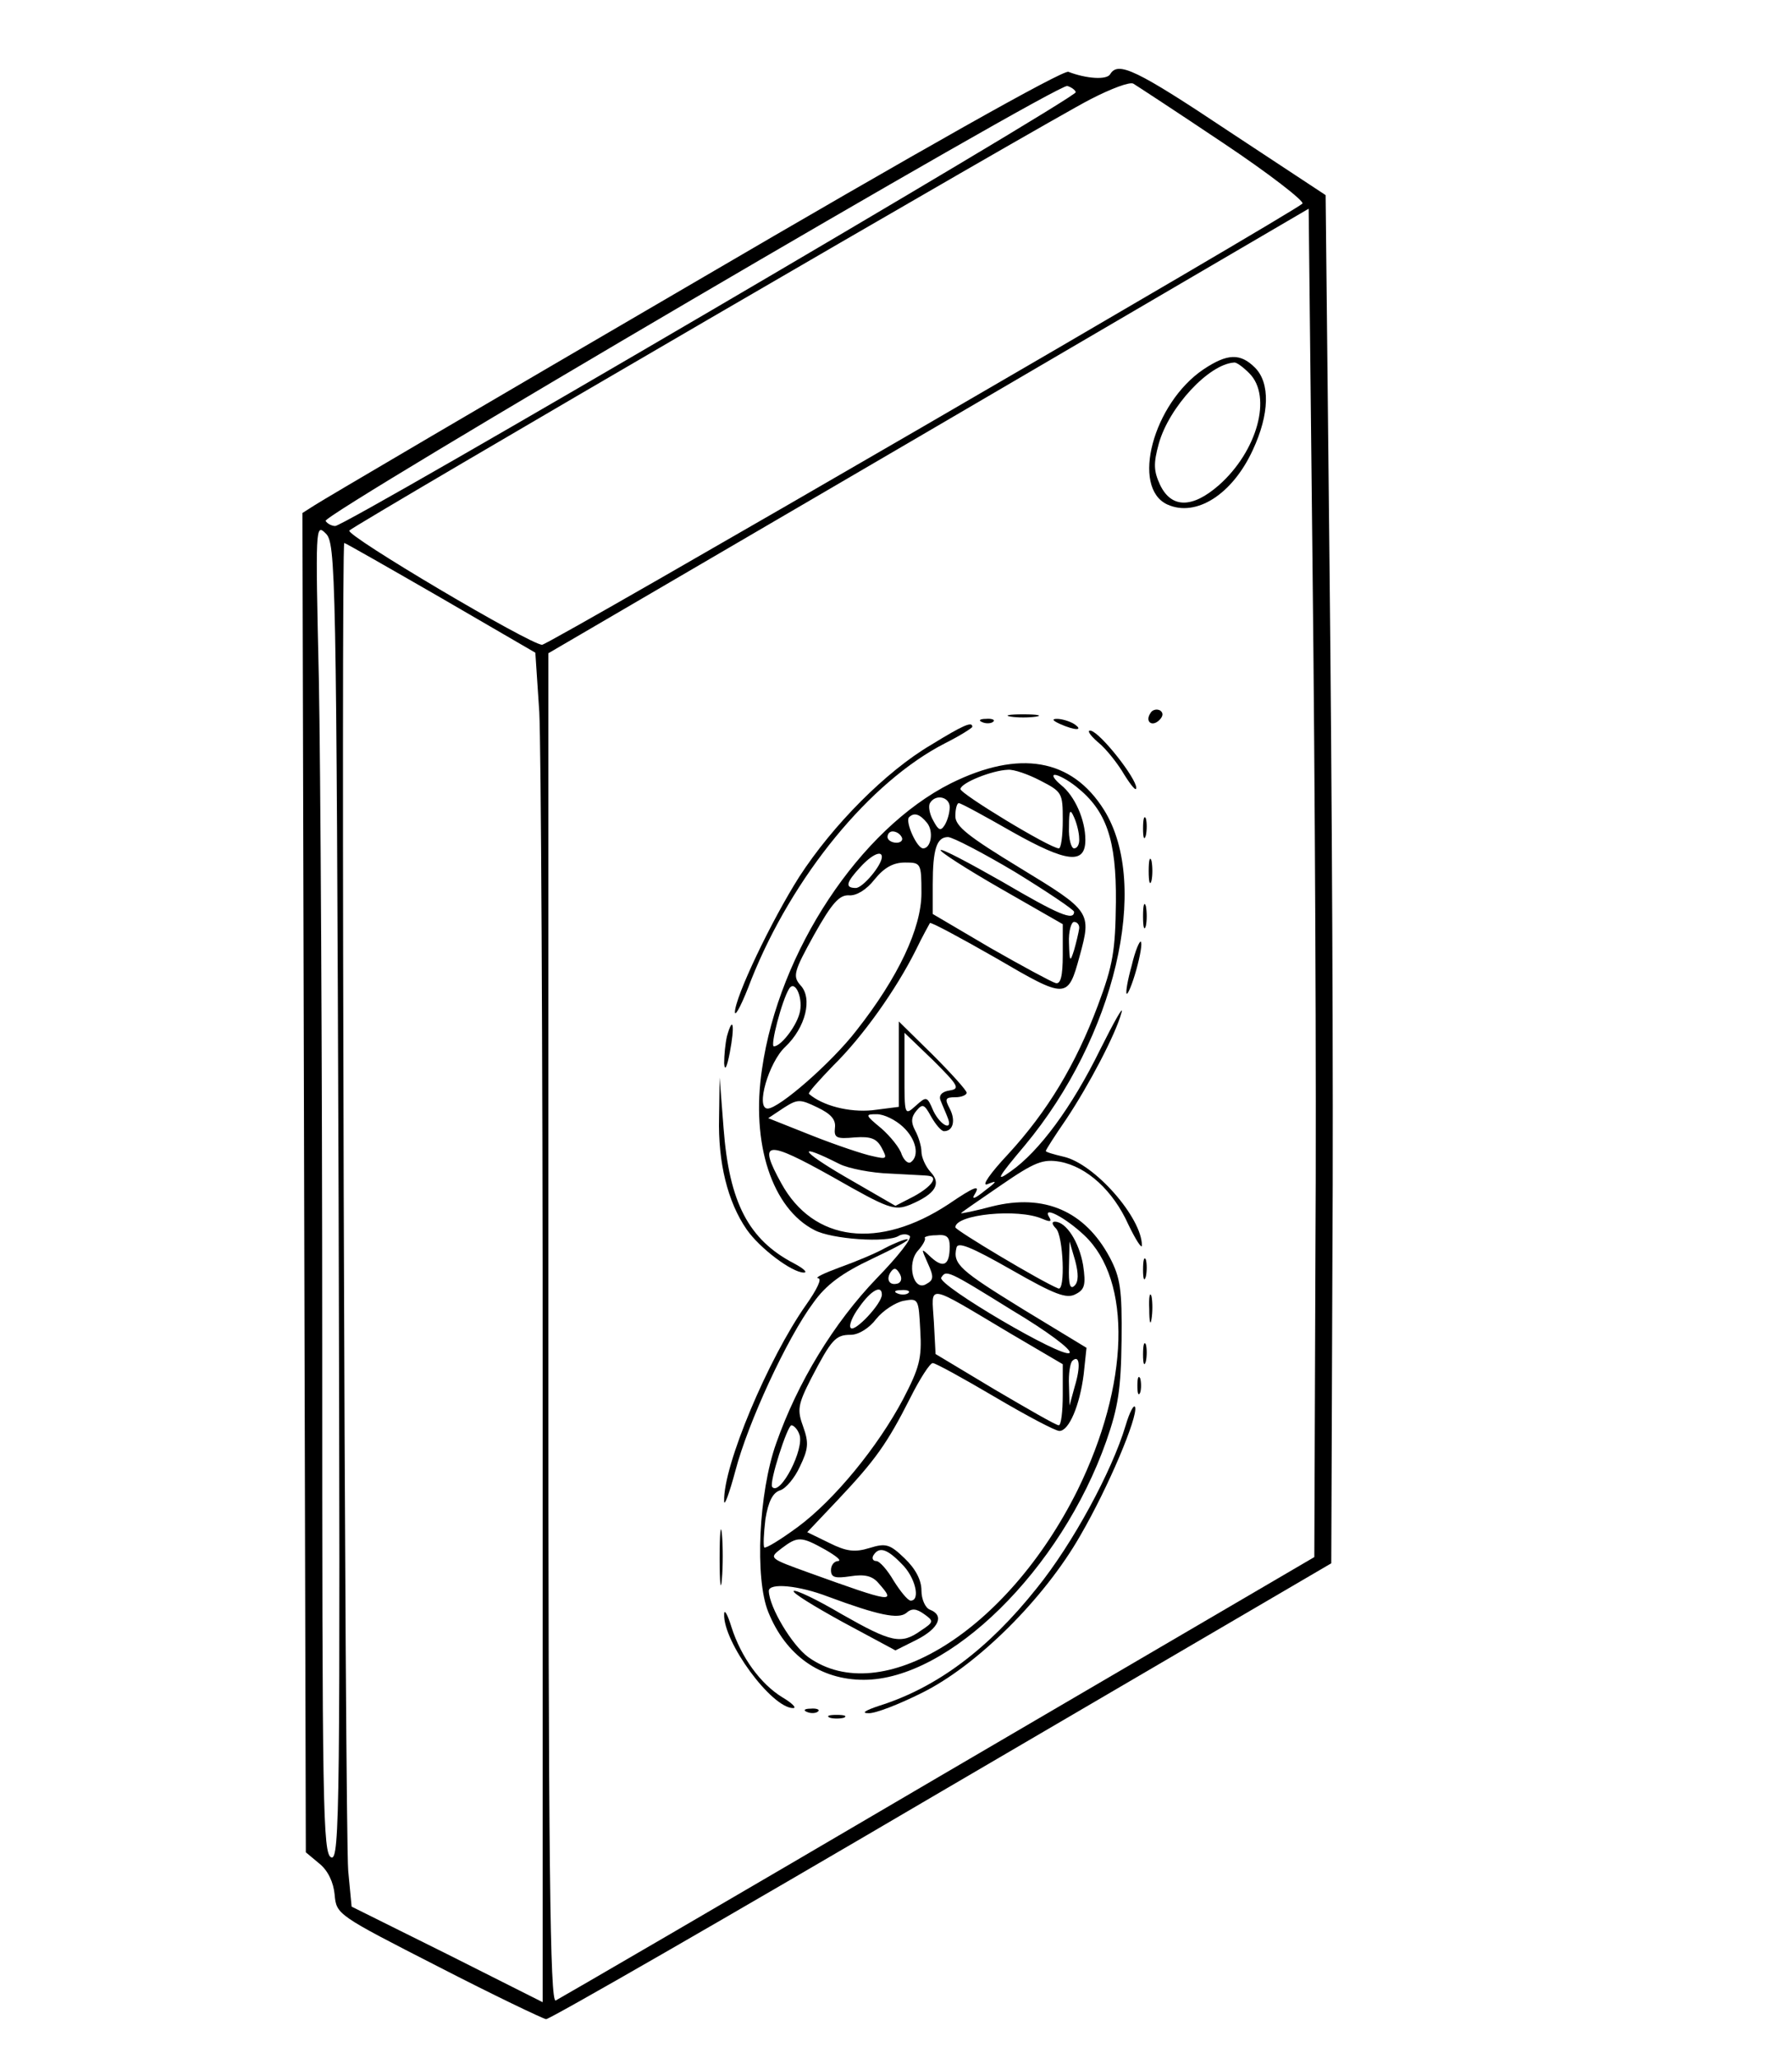 <?xml version="1.0" standalone="no"?>
<!DOCTYPE svg PUBLIC "-//W3C//DTD SVG 20010904//EN"
 "http://www.w3.org/TR/2001/REC-SVG-20010904/DTD/svg10.dtd">
<svg version="1.0" xmlns="http://www.w3.org/2000/svg"
 width="317pt" height="364pt" viewBox="0 0 317 364"
 preserveAspectRatio="xMidYMid meet">

<g transform="translate(0,364) scale(0.1,-0.1)"
fill="#000000" stroke="none">
<path d="M1227 3140 c-357 -208 -658 -385 -670 -393 l-22 -14 3 -1184 3 -1184
24 -20 c15 -12 25 -33 27 -55 3 -35 5 -36 183 -127 99 -51 185 -92 191 -93 7
0 322 181 700 403 l689 403 2 545 c2 299 -1 843 -5 1209 l-7 665 -170 112
c-165 110 -197 125 -211 102 -6 -11 -43 -8 -74 4 -9 4 -263 -139 -663 -373z
m937 247 c81 -54 144 -103 140 -107 -18 -17 -1333 -780 -1345 -780 -21 0 -349
194 -341 202 12 12 1242 728 1312 763 35 18 69 31 75 27 5 -3 77 -50 159 -105z
m-261 90 c2 -10 -1291 -767 -1310 -767 -6 0 -14 4 -17 9 -7 11 1293 773 1312
769 7 -2 14 -7 15 -11z m424 -2046 l-2 -544 -665 -389 c-366 -215 -671 -392
-677 -395 -10 -4 -13 238 -13 1188 l0 1194 673 393 672 393 7 -648 c4 -356 7
-893 5 -1192z m-1728 84 c3 -1069 2 -1165 -13 -1159 -15 6 -16 88 -16 908 0
497 -3 1026 -6 1177 -6 267 -6 274 12 256 18 -17 19 -61 23 -1182z m181 1068
l167 -97 7 -105 c3 -57 6 -594 6 -1193 l0 -1088 -169 85 -169 84 -6 63 c-6 70
-13 2348 -7 2348 2 0 79 -44 171 -97z"/>
<path d="M2129 2987 c-89 -60 -129 -209 -64 -239 51 -23 115 18 151 96 30 64
31 119 4 146 -26 26 -49 25 -91 -3z m81 -7 c41 -41 14 -138 -54 -198 -47 -41
-84 -41 -104 1 -11 24 -12 37 -2 73 18 64 88 140 133 143 4 1 16 -8 27 -19z"/>
<path d="M2035 2379 c-10 -15 3 -25 16 -12 7 7 7 13 1 17 -6 3 -14 1 -17 -5z"/>
<path d="M1788 2373 c12 -2 32 -2 45 0 12 2 2 4 -23 4 -25 0 -35 -2 -22 -4z"/>
<path d="M1738 2363 c7 -3 16 -2 19 1 4 3 -2 6 -13 5 -11 0 -14 -3 -6 -6z"/>
<path d="M1875 2360 c27 -12 43 -12 25 0 -8 5 -22 9 -30 9 -10 0 -8 -3 5 -9z"/>
<path d="M1647 2323 c-80 -47 -174 -142 -233 -233 -49 -77 -114 -213 -114
-240 1 -8 14 18 29 58 73 183 210 350 343 418 26 13 48 27 48 29 0 10 -16 3
-73 -32z"/>
<path d="M1942 2328 c15 -12 36 -39 47 -58 12 -19 21 -30 21 -23 0 17 -62 96
-80 101 -8 2 -3 -7 12 -20z"/>
<path d="M1682 2255 c-161 -81 -304 -297 -334 -505 -20 -132 18 -247 93 -285
30 -16 129 -23 149 -10 5 3 14 4 19 0 6 -3 -21 -37 -58 -75 -76 -79 -140 -184
-178 -292 -31 -87 -38 -239 -14 -298 31 -77 92 -120 169 -120 151 0 349 195
429 422 21 60 26 92 27 178 1 90 -2 111 -21 147 -44 82 -116 113 -208 90 -30
-8 -55 -13 -55 -12 0 1 32 23 70 49 61 42 75 47 105 42 48 -9 94 -51 121 -111
13 -27 24 -44 24 -37 0 49 -84 145 -139 157 -17 4 -31 8 -31 10 0 2 16 27 36
56 40 60 88 151 98 189 4 14 -13 -16 -38 -66 -50 -102 -108 -180 -158 -215
-28 -20 -24 -12 25 46 159 191 223 460 140 593 -57 91 -150 107 -271 47z m158
5 c39 -20 40 -22 40 -70 0 -28 -3 -50 -7 -50 -17 1 -175 97 -174 105 1 11 56
33 84 34 10 1 36 -8 57 -19z m64 -11 c53 -42 71 -93 70 -204 -1 -86 -5 -111
-32 -183 -39 -104 -89 -187 -159 -263 -31 -33 -47 -56 -37 -53 20 8 19 6 -10
-16 -13 -10 -17 -10 -12 -2 11 18 1 15 -46 -17 -123 -81 -239 -67 -296 37 -42
76 -27 77 91 11 100 -57 109 -60 137 -49 45 19 56 37 36 58 -9 10 -16 26 -16
36 0 9 -5 26 -11 37 -8 15 -7 24 2 35 11 13 14 12 26 -10 8 -14 18 -26 23 -26
16 0 21 19 10 40 -9 17 -8 20 10 20 11 0 20 4 20 8 0 4 -27 34 -60 67 l-60 59
0 -76 0 -75 -47 -6 c-41 -4 -88 8 -112 29 -2 2 18 24 43 50 52 51 111 134 146
204 12 25 24 46 25 48 2 2 54 -26 117 -62 125 -73 127 -73 148 4 21 77 20 79
-105 155 -92 56 -115 74 -115 92 0 13 3 23 6 23 4 0 46 -23 95 -51 96 -54 129
-58 129 -14 0 36 -19 78 -43 97 -12 10 -17 18 -11 18 6 0 23 -9 38 -21z m-224
-36 c0 -10 -4 -24 -9 -32 -7 -11 -11 -9 -20 8 -7 12 -9 26 -6 31 10 17 35 11
35 -7z m229 -55 c1 -10 -3 -18 -9 -18 -5 0 -10 17 -9 38 0 30 2 33 9 17 5 -11
9 -28 9 -37z m-269 27 c12 -15 7 -45 -7 -45 -11 0 -32 47 -25 55 9 9 19 6 32
-10z m-45 -25 c3 -5 -1 -10 -9 -10 -9 0 -16 5 -16 10 0 6 4 10 9 10 6 0 13 -4
16 -10z m201 -62 c57 -35 103 -66 104 -70 0 -17 -28 -5 -127 53 -58 33 -107
59 -109 56 -3 -2 45 -33 106 -68 l110 -63 0 -54 c0 -39 -4 -53 -13 -50 -7 2
-59 30 -115 62 l-102 60 0 52 c0 63 7 84 27 84 8 0 62 -28 119 -62z m-236 27
c0 -15 -34 -55 -46 -55 -20 0 -17 10 8 37 20 22 38 30 38 18z m70 -64 c0 -62
-41 -149 -115 -243 -44 -57 -137 -138 -157 -138 -22 0 2 82 31 109 36 34 49
86 27 109 -14 16 -12 24 24 89 32 57 45 71 62 70 13 -1 31 10 45 28 17 21 33
30 54 30 28 0 29 -1 29 -54z m279 -63 c-1 -7 -5 -24 -9 -38 -7 -22 -8 -21 -9
13 -1 20 4 37 9 37 6 0 10 -6 9 -12z m-495 -151 c-7 -24 -33 -57 -45 -57 -7 0
14 81 27 102 11 17 26 -19 18 -45z m266 -135 c-14 -2 -20 -9 -16 -18 3 -8 9
-21 12 -29 11 -26 -12 -16 -25 11 -11 26 -12 26 -31 9 -20 -18 -20 -17 -20 56
l0 73 51 -49 c44 -44 48 -50 29 -53z m-203 -66 c-2 -18 3 -20 35 -17 29 2 39
-2 48 -19 10 -19 9 -20 -17 -14 -15 3 -63 19 -106 36 l-78 31 27 18 c25 16 29
16 60 1 23 -11 33 -21 31 -36z m120 2 c24 -22 30 -52 14 -63 -5 -3 -12 4 -16
14 -3 11 -20 32 -36 46 -29 24 -29 25 -8 25 13 0 33 -10 46 -22z m-112 -66
c16 -8 57 -16 90 -17 33 -2 63 -3 68 -4 17 -2 5 -19 -26 -36 l-33 -17 -90 52
c-79 46 -86 61 -9 22z m359 -97 c14 -6 17 -5 12 3 -13 21 28 0 62 -32 85 -80
80 -264 -12 -451 -124 -249 -347 -387 -476 -295 -29 21 -69 88 -70 117 0 15
53 10 105 -10 89 -33 124 -40 138 -29 10 9 18 8 32 -2 17 -12 17 -14 -6 -29
-35 -25 -52 -21 -140 29 -44 26 -82 44 -85 41 -3 -3 36 -27 87 -55 l93 -50 38
19 c39 20 49 43 23 53 -8 3 -15 18 -15 34 0 18 -10 38 -30 57 -26 25 -33 27
-62 18 -26 -8 -41 -6 -71 9 l-39 19 54 57 c66 70 87 99 128 180 17 34 35 62
40 62 5 0 54 -27 110 -60 56 -33 107 -60 114 -60 17 0 36 45 43 100 l5 47
-112 68 c-112 69 -125 80 -118 109 2 11 25 2 97 -39 77 -44 98 -52 114 -43 16
8 18 17 13 51 -7 41 -30 77 -50 77 -6 0 -5 -5 2 -12 13 -13 17 -112 4 -106
-30 12 -182 103 -182 108 0 23 111 34 154 15z m-164 -49 c0 -33 -11 -39 -33
-19 -18 17 -18 17 -6 -10 11 -24 11 -30 -2 -37 -23 -15 -36 36 -15 59 9 10 14
20 12 22 -2 2 7 5 20 5 19 2 24 -3 24 -20z m221 -69 c-8 -8 -11 2 -10 34 l1
44 10 -34 c6 -23 6 -37 -1 -44z m-312 4 c-15 -5 -22 6 -14 19 6 9 10 9 16 -1
5 -8 4 -15 -2 -18z m202 -48 c62 -37 106 -70 101 -75 -11 -11 -234 120 -227
133 9 14 10 14 126 -58z m-231 28 c0 -16 -48 -67 -55 -59 -4 4 3 21 15 37 21
30 40 40 40 22z m47 3 c-3 -3 -12 -4 -19 -1 -8 3 -5 6 6 6 11 1 17 -2 13 -5z
m181 -72 l92 -54 0 -54 c0 -30 -3 -54 -7 -54 -5 0 -55 29 -113 63 l-105 63 -3
57 c-4 68 -17 70 136 -21z m-190 -115 c-45 -85 -122 -179 -187 -227 -30 -22
-56 -38 -59 -36 -2 3 -1 25 2 50 5 31 13 47 26 51 10 3 26 22 35 42 15 31 16
42 6 70 -11 30 -10 39 14 86 36 69 43 77 70 77 14 0 33 12 45 28 12 15 34 29
48 32 27 5 27 4 30 -53 3 -49 -2 -66 -30 -120z m303 21 l-9 -33 -1 36 c-1 20
2 39 6 43 13 12 15 -10 4 -46z m-487 -84 c10 -25 -34 -110 -48 -93 -6 7 27
109 34 109 4 0 11 -7 14 -16z m46 -204 c19 -11 29 -19 23 -20 -7 0 -13 -7 -13
-16 0 -13 7 -15 34 -11 25 4 39 1 50 -12 32 -36 25 -35 -122 18 -72 26 -72 26
-50 43 29 22 35 22 78 -2z m135 -25 c24 -23 34 -65 16 -65 -5 0 -18 16 -30 35
-11 19 -25 35 -31 35 -6 0 -8 5 -5 10 10 16 24 12 50 -15z"/>
<path d="M2022 2175 c0 -16 2 -22 5 -12 2 9 2 23 0 30 -3 6 -5 -1 -5 -18z"/>
<path d="M2032 2100 c0 -19 2 -27 5 -17 2 9 2 25 0 35 -3 9 -5 1 -5 -18z"/>
<path d="M2022 2020 c0 -19 2 -27 5 -17 2 9 2 25 0 35 -3 9 -5 1 -5 -18z"/>
<path d="M2002 1933 c-7 -25 -11 -47 -9 -50 2 -2 10 17 17 42 7 25 11 48 8 50
-2 2 -10 -16 -16 -42z"/>
<path d="M1286 1808 c-3 -13 -5 -34 -5 -48 1 -15 5 -7 10 19 9 47 6 68 -5 29z"/>
<path d="M1272 1664 c-2 -79 15 -149 49 -198 23 -33 80 -76 101 -76 7 0 0 7
-17 16 -81 42 -115 108 -125 239 l-7 90 -1 -71z"/>
<path d="M1565 1433 c-16 -9 -52 -24 -80 -34 -27 -10 -44 -18 -38 -19 8 0 -2
-20 -21 -47 -67 -95 -147 -285 -145 -347 0 -11 9 13 20 54 22 84 91 234 138
297 22 31 50 52 103 77 40 19 69 34 63 35 -5 0 -23 -7 -40 -16z"/>
<path d="M2022 1395 c0 -16 2 -22 5 -12 2 9 2 23 0 30 -3 6 -5 -1 -5 -18z"/>
<path d="M2033 1325 c0 -22 2 -30 4 -17 2 12 2 30 0 40 -3 9 -5 -1 -4 -23z"/>
<path d="M2022 1245 c0 -16 2 -22 5 -12 2 9 2 23 0 30 -3 6 -5 -1 -5 -18z"/>
<path d="M2012 1190 c0 -14 2 -19 5 -12 2 6 2 18 0 25 -3 6 -5 1 -5 -13z"/>
<path d="M1991 1119 c-24 -80 -93 -208 -157 -287 -86 -108 -177 -176 -279
-208 -24 -8 -32 -13 -19 -13 12 -1 55 16 95 36 97 48 216 166 280 278 50 86
102 210 97 227 -2 6 -10 -9 -17 -33z"/>
<path d="M1273 885 c0 -44 2 -61 4 -37 2 23 2 59 0 80 -2 20 -4 1 -4 -43z"/>
<path d="M1281 786 c-2 -49 84 -166 122 -166 7 0 -2 9 -19 19 -39 24 -73 71
-90 124 -7 23 -13 33 -13 23z"/>
<path d="M1428 613 c7 -3 16 -2 19 1 4 3 -2 6 -13 5 -11 0 -14 -3 -6 -6z"/>
<path d="M1468 603 c6 -2 18 -2 25 0 6 3 1 5 -13 5 -14 0 -19 -2 -12 -5z"/>
</g>
</svg>
